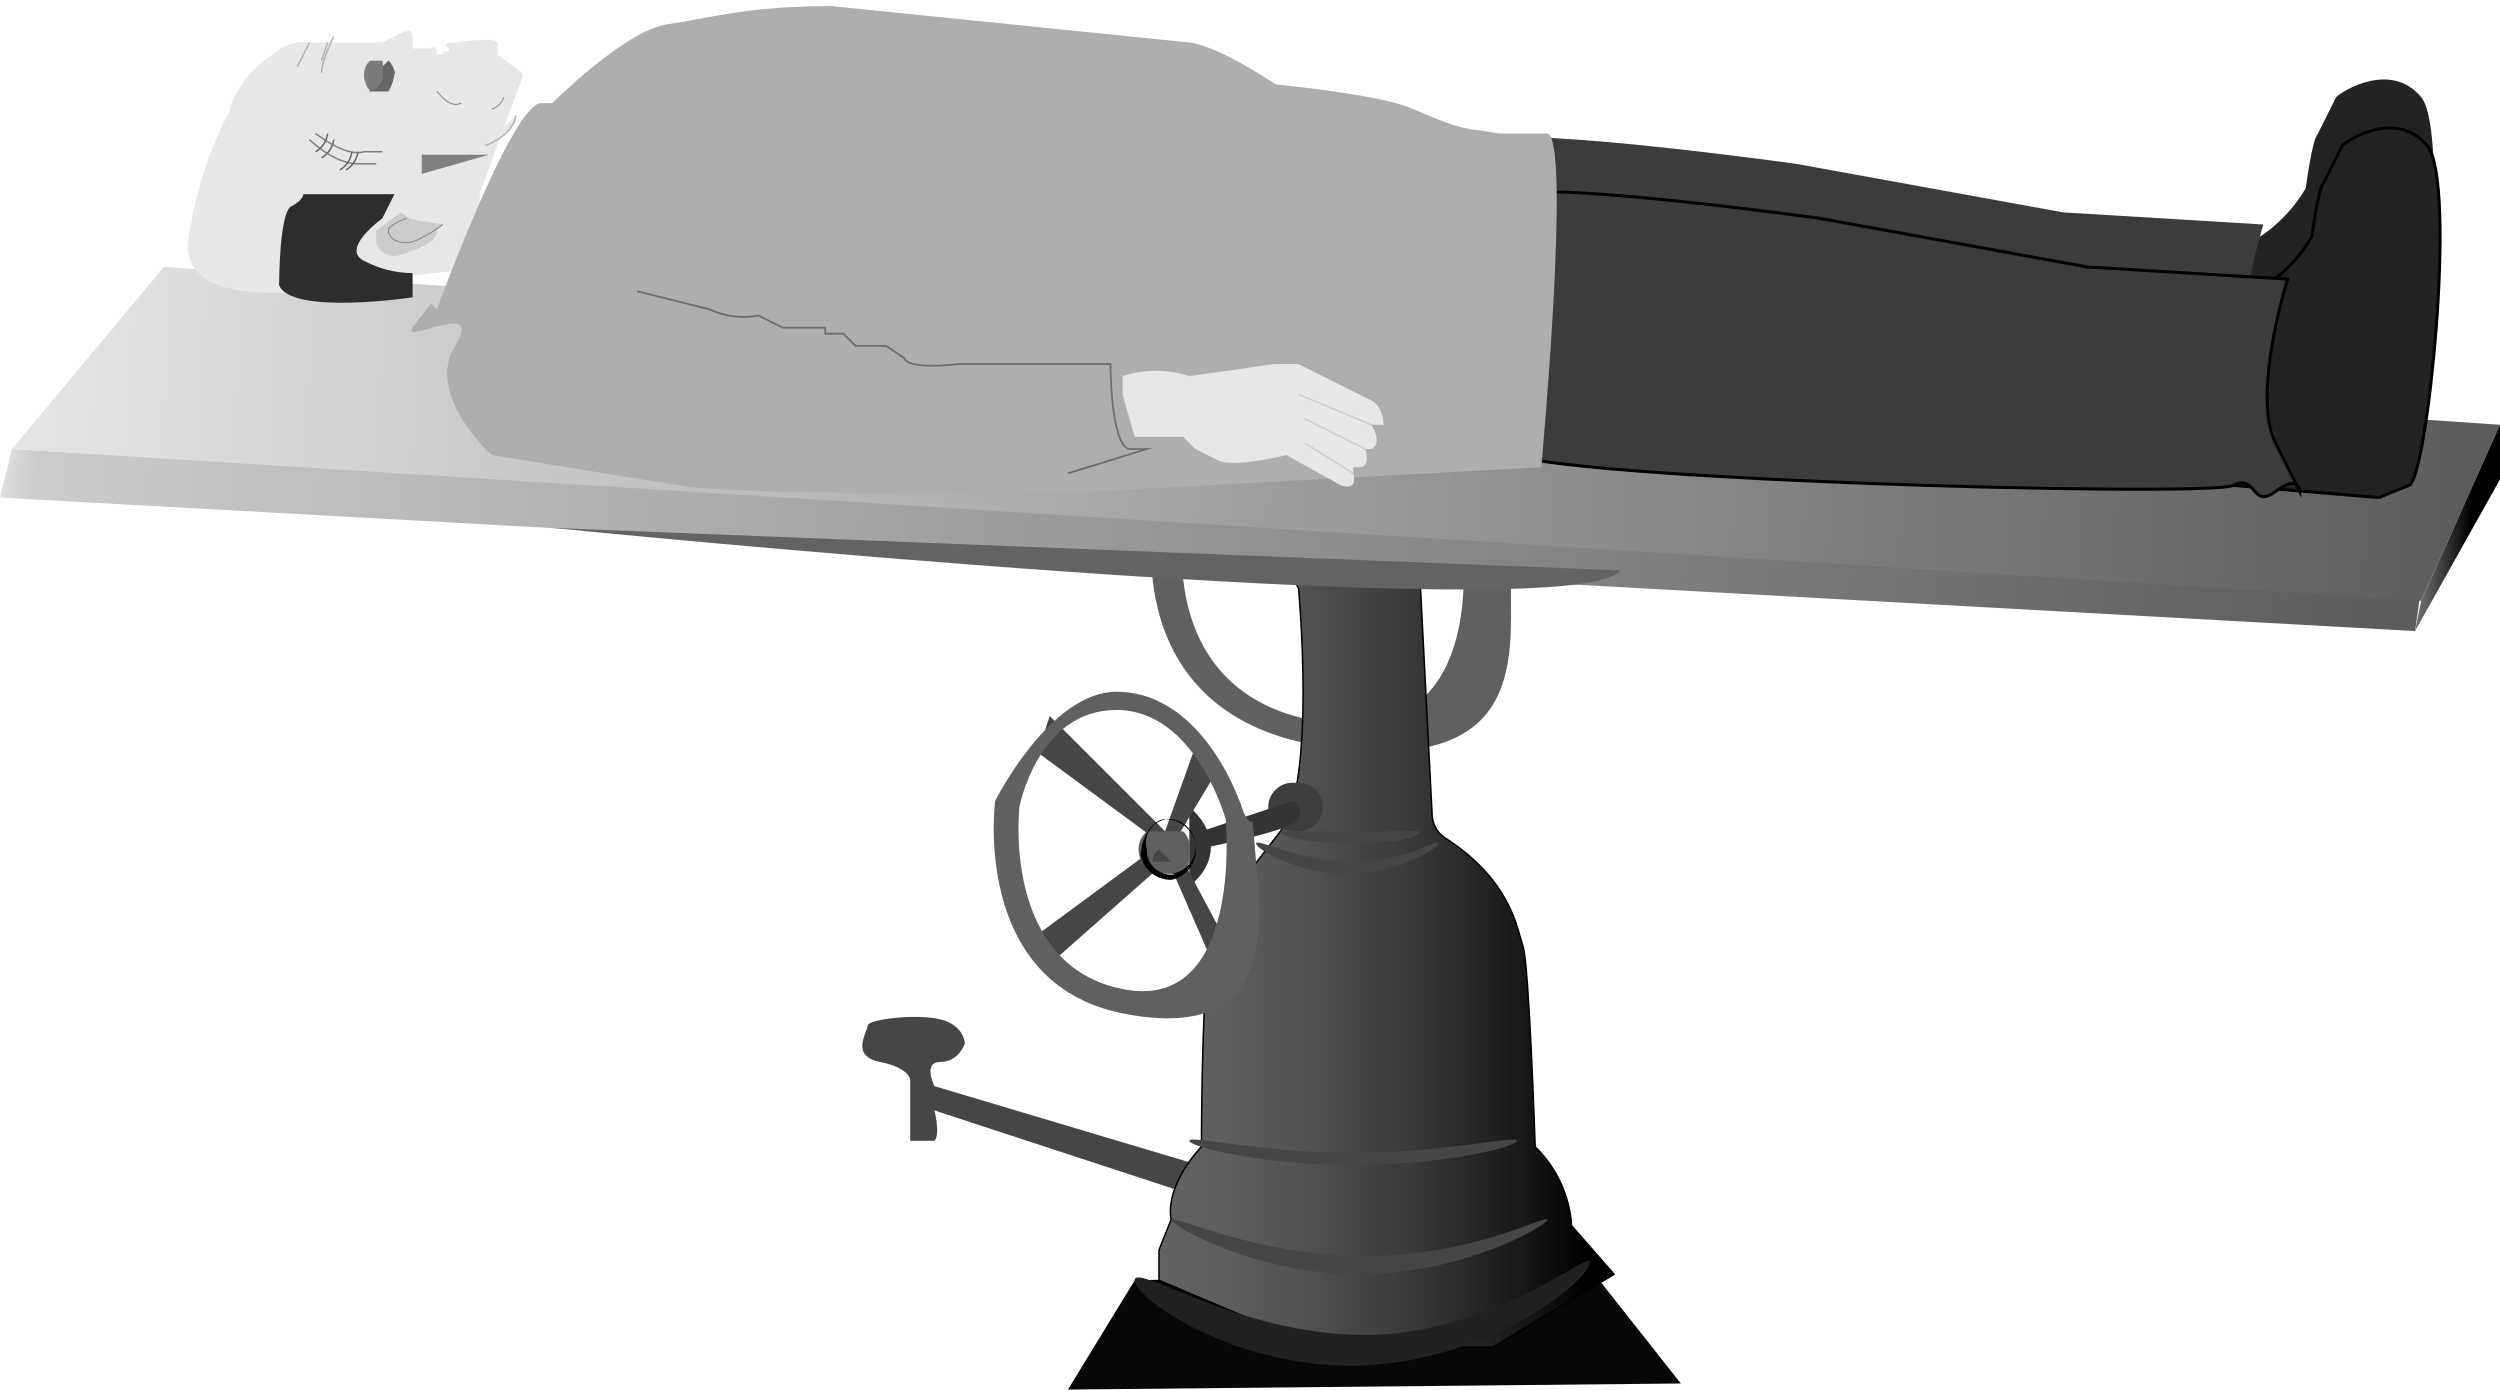 <?xml version="1.0" encoding="utf-8"?>
<!-- Generator: Adobe Illustrator 21.1.0, SVG Export Plug-In . SVG Version: 6.00 Build 0)  -->
<svg version="1.1" id="Layer_1" xmlns="http://www.w3.org/2000/svg" xmlns:xlink="http://www.w3.org/1999/xlink" x="0px" y="0px"
	 viewBox="0 0 412 229" style="enable-background:new 0 0 412 229;" xml:space="preserve">
<style type="text/css">
	.st0{fill:#606060;}
	.st1{fill:url(#SVGID_1_);}
	.st2{fill:url(#SVGID_2_);}
	.st3{fill:url(#SVGID_3_);}
	.st4{fill:#353434;}
	.st5{fill:#474646;}
	.st6{fill:#070707;}
	.st7{fill:url(#SVGID_4_);stroke:#000000;stroke-width:0.25;stroke-miterlimit:10;}
	.st8{fill:#3F3D3D;}
	.st9{fill:#636363;}
	.st10{fill:#212121;}
	.st11{fill:#232323;}
	.st12{fill:#232323;stroke:#000000;stroke-width:0.5;stroke-miterlimit:10;}
	.st13{fill:#3D3C3C;}
	.st14{fill:#3D3C3C;stroke:#000000;stroke-width:0.5;stroke-miterlimit:10;}
	.st15{fill:#E8E6E6;}
	.st16{fill:#CCCCCC;}
	.st17{fill:none;stroke:#B3B3B3;stroke-width:0.25;stroke-miterlimit:10;}
	.st18{fill:#E8E6E6;stroke:#B3B3B3;stroke-width:0.25;stroke-miterlimit:10;}
	.st19{fill:#808080;stroke:#808080;stroke-miterlimit:10;}
	.st20{fill:none;stroke:#808080;stroke-width:0.15;stroke-miterlimit:10;}
	.st21{fill:#CCCCCC;stroke:#808080;stroke-width:0.15;stroke-miterlimit:10;}
	.st22{fill:#808080;stroke:#666666;stroke-width:0.25;stroke-miterlimit:10;}
	.st23{fill:#AFAEAE;}
	.st24{fill:none;stroke:#CCCCCC;stroke-width:0.25;stroke-miterlimit:10;}
	.st25{fill:none;stroke:#706D6D;stroke-width:0.3;stroke-miterlimit:10;}
	.st26{fill:none;stroke:#808080;stroke-width:0.25;stroke-miterlimit:10;}
	.st27{fill:none;stroke:#666666;stroke-width:0.25;stroke-miterlimit:10;}
	.st28{fill:#666666;stroke:#666666;stroke-width:0.15;stroke-miterlimit:10;}
	.st29{fill:#7C7B7B;}
	.st30{fill:#2D2D2D;}
</style>
<title>creation_side_breathe2 LAST</title>
<g>
	<path class="st0" d="M245,89c-4-9-13-21-28-21s-27,19-27,19s-5,31,28,36s31-14,31-26C248.1,94.1,246.7,91.5,245,89z M218,119
		c-27-4-23-31-23-31s4-16,22-16s24,19,24,19S245,123,218,119z"/>
	<g>

			<linearGradient id="SVGID_1_" gradientUnits="userSpaceOnUse" x1="497.232" y1="-561.845" x2="895.985" y2="-561.845" gradientTransform="matrix(1 5.000000e-02 -5.000000e-02 1 -527.4 615.88)">
			<stop  offset="0" style="stop-color:#E6E6E6"/>
			<stop  offset="2.000000e-02" style="stop-color:#CCCCCC"/>
			<stop  offset="0.99" style="stop-color:#5C5C5C"/>
		</linearGradient>
		<polygon class="st1" points="2,74 399,97 398,104 0,82 		"/>

			<linearGradient id="SVGID_2_" gradientUnits="userSpaceOnUse" x1="498.282" y1="-579.95" x2="908.232" y2="-579.95" gradientTransform="matrix(1 5.000000e-02 -5.000000e-02 1 -527.4 615.88)">
			<stop  offset="0" style="stop-color:#E6E6E6"/>
			<stop  offset="0.99" style="stop-color:#5C5C5C"/>
		</linearGradient>
		<polygon class="st2" points="27,44 412,70 399,99 2,74 		"/>

			<linearGradient id="SVGID_3_" gradientUnits="userSpaceOnUse" x1="896.082" y1="-574.065" x2="908.292" y2="-574.065" gradientTransform="matrix(1 5.000000e-02 -5.000000e-02 1 -527.4 615.88)">
			<stop  offset="0" style="stop-color:#858585"/>
			<stop  offset="0.27" style="stop-color:#5C5C5C"/>
			<stop  offset="0.79" style="stop-color:#000000"/>
		</linearGradient>
		<polygon class="st3" points="398,104 412,79 412,70 399,99 		"/>
	</g>
	<path class="st4" d="M196,133c1.3,1.1,2.4,2.4,3,4c1,2,1,6-3,9V133z"/>
	<path class="st5" d="M221,199l-67-20c0,0-2-4,1-4s4-3,4-3s0-3-4-4s-12,0-12,1s-3,5,2,6s5,3,5,3v10h4c1-1,0-5,0-5l61,20L221,199z"/>
	<polygon class="st6" points="187,211 176,229 277,228 262,209 	"/>

		<linearGradient id="SVGID_4_" gradientUnits="userSpaceOnUse" x1="685" y1="-476.5" x2="760" y2="-476.5" gradientTransform="matrix(1 0 0 1 -498 635)">
		<stop  offset="0" style="stop-color:#636363"/>
		<stop  offset="0.18" style="stop-color:#5F5F5F"/>
		<stop  offset="0.39" style="stop-color:#505050"/>
		<stop  offset="0.61" style="stop-color:#393939"/>
		<stop  offset="0.85" style="stop-color:#181818"/>
		<stop  offset="0.99" style="stop-color:#000000"/>
	</linearGradient>
	<path class="st7" d="M214,97c0,0,3,32-3,40s-11,13-12,22s-1,30-1,30s-6,6-5,12l-2,5v5l26,11h29l20-12l-7-8c-0.3-4.9-2.5-9.6-6-13
		c0,0-1-30-2-33s-2-11-13-18c-1.3-0.9-2-2.4-2-4l-2-39h-21L214,97z"/>
	<path class="st8" d="M214,137h-1c-2.2,0-4-1.8-4-4l0,0c0-2.2,1.8-4,4-4h1c2.2,0,4,1.8,4,4l0,0C218,135.2,216.2,137,214,137z"/>
	<path class="st4" d="M198,137l15-5c1,0.4,1.6,1.5,1.2,2.5c-0.1,0.2-0.1,0.3-0.2,0.5c-1,2-17,5-17,5L198,137z"/>
	<g>
		<path class="st5" d="M171,124l19,14v2l-19,14l3,4l17-15h2l7,16l2-4l-8-15c-0.4-0.6-0.4-1.4,0-2l6-10l-3-5l-5,14l-19-19L171,124z"
			/>
	</g>
	<path class="st5" d="M237,139c0,1-7,5-15,5s-15-4-15-5s7,3,16,3S237,138,237,139z"/>
	<path class="st9" d="M91,87c0,0,169,17,176,7"/>
	<g>
		<g>
			<path class="st0" d="M205,134c-3-9-10-20-21-20s-20,18-20,18s-4,30,21,35s23-14,22-25S207,138,205,134z M185,163
				c-20-4-17-30-17-30s3-16,16-16s18,18,18,18S205,167,185,163z"/>
		</g>
	</g>
	<path class="st0" d="M195,137h-6c-1.7,1.5-1.8,4-0.4,5.6c0.8,1,2.1,1.5,3.4,1.4h3c0.7-0.8,1.1-1.9,1-3C196.4,139.6,196,138,195,137
		z M193,142h-3c-0.1-0.8,0.3-1.6,1-2l0,0L193,142L193,142L193,142z"/>
	<path d="M192,135c-2,0-4,3-4,6c0.5,2.4,2.6,4,5,4c2.7-0.5,4.5-3.1,4-5.8c0-0.1,0-0.1,0-0.2C196.5,136.6,194.4,135,192,135z
		 M194,144c-2.1,0.6-4.3-0.7-4.9-2.9c-0.1-0.4-0.1-0.7-0.1-1.1c-0.6-2.1,0.6-4.3,2.8-4.9c0.1,0,0.2,0,0.2-0.1c2.5-0.3,4.7,1.5,5,4
		s-1.5,4.7-4,5H194z"/>
	<path class="st5" d="M250,188c0,1-12,4-27,4s-27-3-27-4s12,2,27,2S250,187,250,188z"/>
	<path class="st5" d="M234,137c0,1-4,2-11,2s-12-1-12-2h24H234z"/>
	<path class="st5" d="M255,201c0,1-14,9-31,9s-31-8-31-9s14,6,32,6S255,200,255,201z"/>
	<path class="st10" d="M262,208c0,3-16,16-37,17s-38-11-38-14s17,9,38,9S262,206,262,208z"/>
</g>
<g>
	<g>
		<path class="st11" d="M352,51c0,0,4-6,14-9c5.9-1.7,10.9-5.7,14-11c0,0,1-8,2-9l3-6c1-1,9-6,14,0s0,55-3,56l-5,2l-36-3L352,51z"/>
		<path class="st12" d="M353,59c0,0,4-6,14-9c5.9-1.7,10.9-5.7,14-11c0,0,1-8,2-9l3-6c1-1,9-6,14,0s0,55-3,56l-5,2l-36-3L353,59z"/>
	</g>
	<path class="st13" d="M236,35c0,0,1-10,9-12s51,4,51,4l44,8l33,2c0,0-6,19-2,27l4,8c0,0,0-3-4,0s-3-3-7-1s-119-1-121-6
		s-13-19-13-19L236,35z"/>
	<path class="st14" d="M240,44c0,0,1-10,9-12s51,4,51,4l44,8l33,2c0,0-6,19-2,27l4,8c0,0,0-3-4,0s-3-3-7-1s-119-1-121-6
		s-13-19-13-19L240,44z"/>
</g>
<g>
	<path class="st15" d="M62,46L62,46c-3,1-32,7-31-6c1-7.7,3.4-15.2,7-22l0,0c0-1,2-6,7-9c1.6-1.6,3.8-2.3,6-2h12l4-2c1,0,1,1,1,1
		s0,1,0,2h3c1-1,1,1,1,1h1c0-1,1,0,1-1l0,0c-1-1,0-1,1-1s6-1,7,0v2l0,0l4,3c0.2,0.3,0.2,0.7,0,1l-7,19l0,0l2,12L62,46z"/>
	<path class="st16" d="M66,35l-4,3v2c0.4,1.6,2.1,2.5,3.7,2.1c0.1,0,0.2-0.1,0.3-0.1c3-1,6-2,6-4s-3-1-3-1"/>
	<line class="st17" x1="49" y1="11" x2="51" y2="7"/>
	<path class="st18" d="M53,12c0-2,2-6,2-6"/>
	<line class="st17" x1="53" y1="10" x2="54" y2="7"/>
	<path class="st18" d="M85,19c0,0,0,3-5,5"/>
	<path class="st19" d="M70,28l7-2h-7V28z"/>
	<path class="st20" d="M72,15c0,0,2,3,4,2"/>
	<path class="st20" d="M81,18c1-0.3,1.7-1,2-2"/>
	<g>
		<path class="st21" d="M67,36c0,0-3,1-3,2s1,2,3,2s6-3,6-3"/>
		<path class="st22" d="M66,38L66,38"/>
	</g>
</g>
<path class="st23" d="M91,17c0,0,12-12,19-13s13-3,27-3l59,6c8,1,27,16,27,16s-27,49-39,50s-72,0-76-4s-24-3-19-22c0,0-10,0-8-2
	S93,22,91,17z"/>
<path class="st23" d="M72,51c0,0,12-33,17-34h6l11-2l37-3h43c0,0,38,2,47,6s9,3,14,4h8c4,1-1,55-1,55l-74,4c0,0-56,1-68-1l-31-5
	c0,0-11-10-6-18s-9,0-7-3l3-4"/>
<g>
	<path class="st15" d="M185,65v-2v-1l0,0c3.6-1.2,7.4-1.2,11,0l14-2h4l12,6c2,1,2,4,2,4h-2c0,0,2,3,0,4h-1c0,0,1,3-1,3h-1v1
		c0,0,1,3-2,2l-9-5c0,0-8,2-11,1l-4-2l-2-2h-8L185,65z"/>
	<line class="st24" x1="223" y1="78" x2="215" y2="73"/>
	<line class="st24" x1="215" y1="69" x2="225" y2="74"/>
	<line class="st24" x1="214" y1="65" x2="226" y2="70"/>
</g>
<path class="st25" d="M105,48l12,3c2.5,1.2,5.3,1.5,8,1l4,2h7v1h3l2,2h5l3,2c0,0,0,2,9,1h25c0,0,0,13,3,14h3l-13,4"/>
<g>
	<g>
		<path class="st26" d="M51,23c0,0,4,4,8,4h3"/>
		<path class="st26" d="M52,22c0,0,5,4,8,3h3"/>
		<path class="st27" d="M52,25c1.1-0.6,1.8-1.7,2-3"/>
		<path class="st27" d="M53,26c1.1-0.6,1.8-1.7,2-3"/>
		<path class="st27" d="M56,28c1.1-0.6,1.8-1.7,2-3"/>
		<path class="st27" d="M57,28c1.1-0.6,1.8-1.7,2-3"/>
	</g>
	<g>
		<path class="st28" d="M64,10c0.5,0.6,0.9,1.3,1,2c-0.2,1-0.5,2.1-1,3h-3l2-2v-2"/>
		<path class="st29" d="M63,10h-2c-0.6,0.5-0.9,1.2-1,2c-0.1,1.1,0.3,2.2,1,3c1-0.3,1.7-1,2-2C63.2,12,63.2,11,63,10h-1H63z"/>
	</g>
	<path class="st30" d="M46,47c0,0,0-12,2-13s2-2,2-2h15l-2,4c0,0-7,5-3,7c2.5,1.3,5.2,2,8,2v4C68,49,48,52,46,47z"/>
</g>
</svg>
